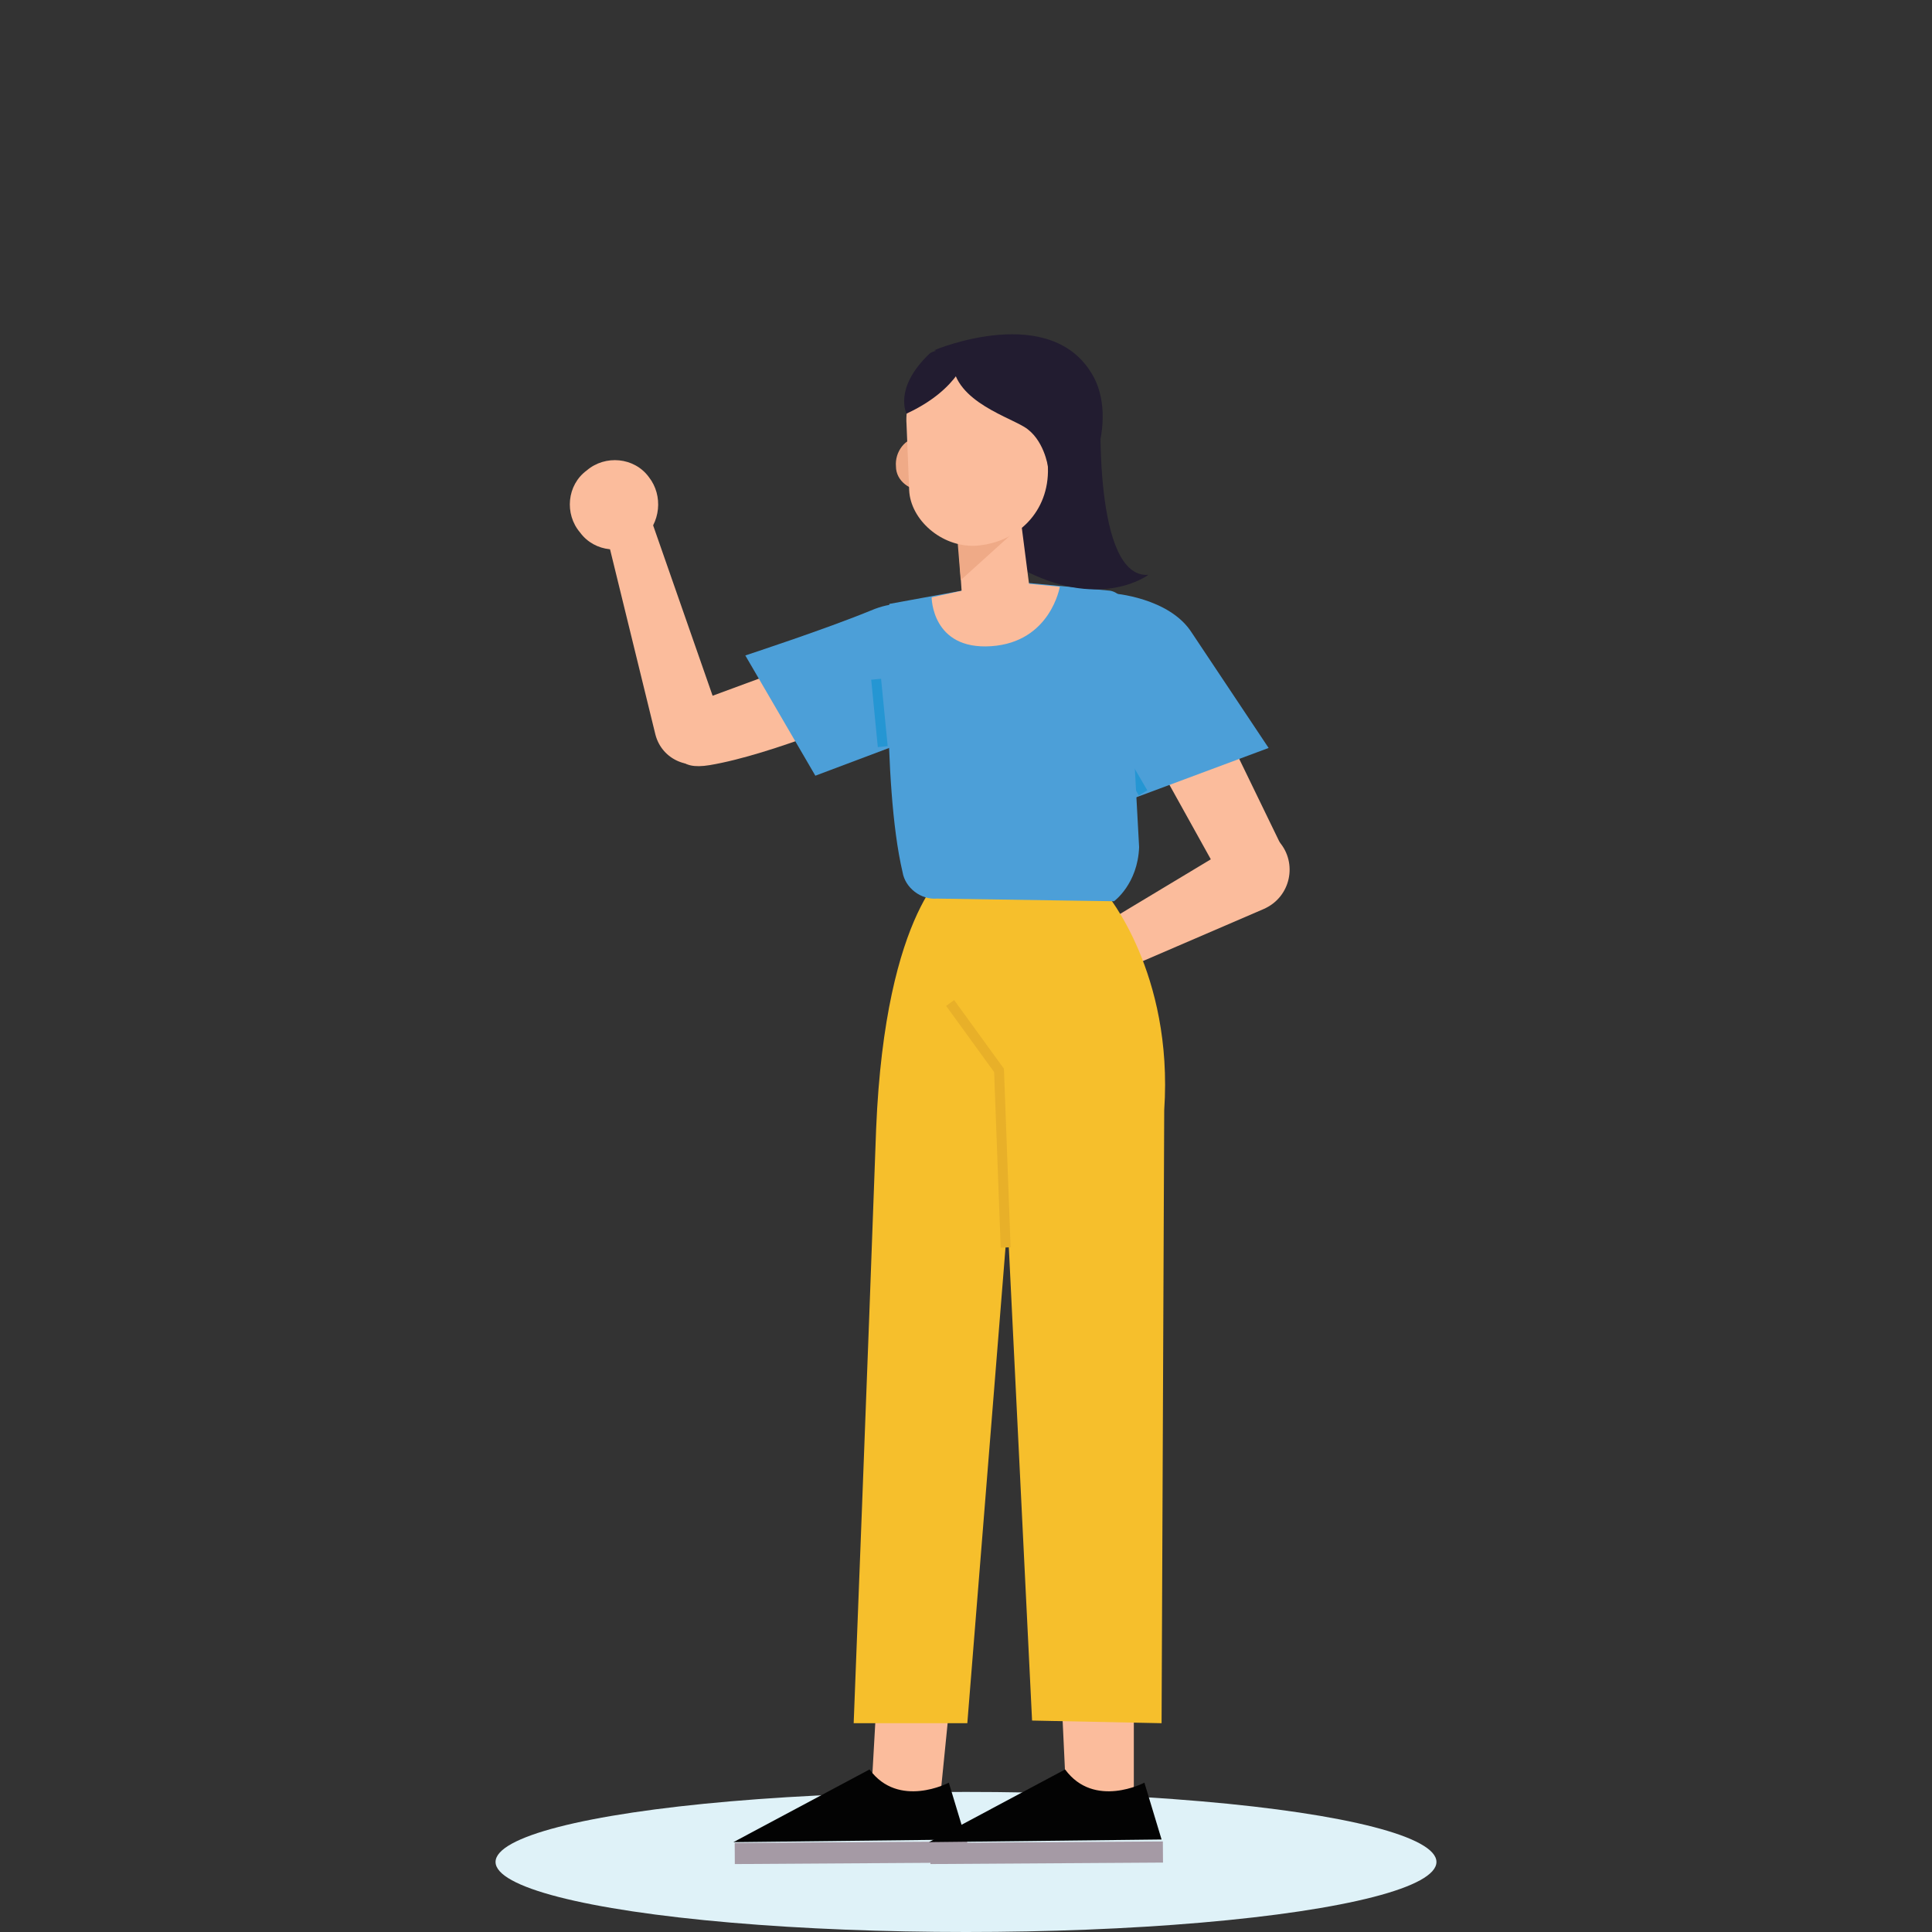<?xml version="1.0" encoding="utf-8"?>
<!-- Generator: Adobe Illustrator 24.2.1, SVG Export Plug-In . SVG Version: 6.00 Build 0)  -->
<svg version="1.1" id="Layer_1" xmlns="http://www.w3.org/2000/svg" xmlns:xlink="http://www.w3.org/1999/xlink" x="0px" y="0px"
	 viewBox="0 0 146.2 146.2" style="enable-background:new 0 0 146.2 146.2;" xml:space="preserve">
<rect x="0" y="0" width="146.2" height="146.2" fill="#333333" stroke="none"/>
<style type="text/css">
	.st0{fill:#DFF2F8;}
	.st1{fill:#FBBC9C;}
	.st2{fill:#4C9FD8;}
	.st3{fill:none;stroke:#2596D3;stroke-width:0.75;stroke-miterlimit:10;}
	.st4{fill:#030303;}
	.st5{fill:#A59AA5;}
	.st6{fill:#F6BF2C;}
	.st7{fill:none;stroke:#E8B029;stroke-width:0.75;stroke-miterlimit:10;}
	.st8{fill:#221C30;}
	.st9{fill:#EFAA87;}
</style>
<ellipse class="st0" cx="73.1" cy="140.9" rx="35.6" ry="5.3"/>
<g>
	<g>
		<g>
			<path class="st1" d="M95.7,68.1c-0.1-0.2,1.7-3.2,1.7-3.2l-4.9-10.1c-0.7-2-5-9-6.6-7.8c-1.3,0.9,0.5,8.3,1.1,9.7l5,9L95.7,68.1z
				"/>
			<g>
				<path class="st2" d="M84.2,44.9c0,0,4.3,0.3,6,3c2.2,3.3,5.8,8.7,5.8,8.7l-11,4.1L84.2,44.9z"/>
				<line class="st3" x1="86.5" y1="60" x2="82.4" y2="53"/>
			</g>
		</g>
		<g>
			<g>
				<path class="st1" d="M93.5,63.9l-12.8,7.7l1.9,2.8l13-5.6c2.1-0.9,2.6-3.5,1.2-5.1l0,0C95.7,62.5,94.8,63.2,93.5,63.9z"/>
			</g>
			<g>
				<path class="st1" d="M82.9,74c0,0-1.7,3.9-4.6,3.5c-3.6-0.4-3.8-3.3-2.2-3.8l2.4,0.2c0,0,0.1-1.6,1.5-2.2
					c0.3-0.2,0.7-0.2,1.3-0.2L82.9,74z"/>
				<path class="st1" d="M80.4,71.5L77.1,72c-0.2,0.1-0.3,0.2-0.3,0.5l0,0c0,0.2,0.2,0.5,0.4,0.5l3.2,0.2V71.5z"/>
			</g>
		</g>
	</g>
	<g>
		<g>
			<g>
				<g>
					<polygon class="st1" points="65.9,136.3 66.5,125.7 72.1,126.5 71,137.5 65.6,136.6 					"/>
					<g>
						<path class="st4" d="M71.8,134.9c0,0-3.8,2-6-1l-10.3,5.5l17.6-0.2L71.8,134.9z"/>
						
							<rect x="55.6" y="139.4" transform="matrix(1 -6.328661e-03 6.328661e-03 1 -0.886 0.411)" class="st5" width="17.6" height="1.6"/>
					</g>
				</g>
				<path class="st6" d="M72,65.5c0,0-5,3.1-5.7,19.9c-0.6,16.8-1.7,45-1.7,45h8.6l4.4-54.8l-1.2-10.1H72L72,65.5z"/>
			</g>
			<g>
				<g>
					<polygon class="st1" points="80.7,136.3 80.2,125.7 85.8,126.5 85.8,137.5 80.4,136.6 					"/>
					<g>
						<path class="st4" d="M86.6,134.9c0,0-3.8,2-6-1l-10.3,5.5l17.6-0.2L86.6,134.9z"/>
						
							<rect x="70.4" y="139.4" transform="matrix(1 -6.328661e-03 6.328661e-03 1 -0.885 0.504)" class="st5" width="17.6" height="1.6"/>
					</g>
				</g>
				<g>
					<path class="st6" d="M83.7,67.6c0,0,5.1,6,4.4,16.4l-0.2,46.4l-9.8-0.2L75,67.1L83.7,67.6z"/>
					<polyline class="st7" points="76.1,94.4 75.6,81 71.9,75.9 					"/>
				</g>
			</g>
		</g>
		<g>
			<g>
				<g>
					<g>
						<path class="st1" d="M46,40.9l3.6,14.7c0.5,1.9,2.6,2.8,4.4,1.9l1.2-1.2l-5.9-16.9L46,40.9z"/>
						<g>
							<path class="st1" d="M48.6,40.8c-1.4,1.2-3.6,1-4.7-0.5c-1.2-1.4-1-3.6,0.5-4.7c1.4-1.2,3.6-1,4.7,0.5
								C50.2,37.5,50,39.6,48.6,40.8z"/>
						</g>
					</g>
					<path class="st1" d="M52.7,53.1l14.1-5.2l-0.7,5.9c0,0-7.6,3.3-12.4,4.1S52.7,53.1,52.7,53.1z"/>
				</g>
				<path class="st2" d="M70.5,46.8c0,0-1.3-2-4.6-0.6c-3.4,1.4-9.5,3.4-9.5,3.4l5.3,9.1l10.1-3.8L70.5,46.8z"/>
			</g>
			<g>
				<path class="st2" d="M84,44.7l-7.4-0.7l-9.3,1.7c0,0-0.6,13.5,1,20.3c0.2,1.2,1.4,2.1,2.6,2l13.4,0.2c0,0,1.8-1.3,1.9-4.1
					l-1-18.4C85,45.3,84.6,44.8,84,44.7z"/>
				<line class="st3" x1="66.8" y1="56.5" x2="66.3" y2="51.4"/>
			</g>
		</g>
		<g>
			<path class="st8" d="M83.3,30.8c0,0-0.6,13,3.6,12.7c0,0-3.4,2.6-9.1-0.2l-3.7-9.2L83.3,30.8z"/>
			<path class="st9" d="M71.8,34.9c0.1,1.1-0.7,2.2-1.8,2.2c-1.1,0.1-2.2-0.7-2.2-1.8c-0.1-1.1,0.7-2.2,1.8-2.2
				C70.8,32.9,71.7,33.8,71.8,34.9z"/>
			<g>
				<path class="st1" d="M81.8,35.1c0.1,1.1-0.7,2.2-1.8,2.2c-1.1,0.1-2.2-0.7-2.2-1.8c-0.1-1.1,0.7-2.2,1.8-2.2
					C80.7,33.2,81.8,34,81.8,35.1z"/>
			</g>
			<path class="st1" d="M80.2,44.4L76,44l-5.5,1.2c0,0,0,4,4.5,3.7C79.5,48.6,80.2,44.4,80.2,44.4z"/>
			<path class="st1" d="M72.5,40.7l0.3,4.5c0.2,1.6,1.2,2.3,2.6,2.2l0,0c1.3-0.2,2.5-0.9,2.6-2.2l-0.9-7L72.5,40.7z"/>
			<polygon class="st9" points="72.7,43.9 77.9,39.2 72.4,40.2 			"/>
			<path class="st8" d="M70.7,26.5c0,0,9-3.8,12.1,2.1c1.8,3.5-0.3,9.7-4.7,11.4c-1.4,0.6-3.1-12-3.1-12L70.7,26.5z"/>
			<path class="st1" d="M73.8,41.3L73.8,41.3c-2.6,0.1-4.9-2-5-4.2l-0.2-5c-0.2-2.6,1.9-5,4.6-5.3l0,0c2.7-0.2,5.7,1.8,5.9,4.5
				l0.2,4.1C79.4,38.7,77,41.1,73.8,41.3z"/>
			<path class="st8" d="M79.3,35.3c0,0-0.3-2.1-1.8-3c-1.5-0.9-5.8-2.2-5.4-5.5c0,0,6.5-1.9,8.9,2.3S79.3,35.3,79.3,35.3z"/>
			<path class="st8" d="M73.2,26.8c0,0-0.5,2.6-4.6,4.5c0,0-1-1.9,1.7-4.5c0.2-0.2,0.6-0.3,1-0.3h3.2L73.2,26.8z"/>
		</g>
	</g>
</g>
</svg>
